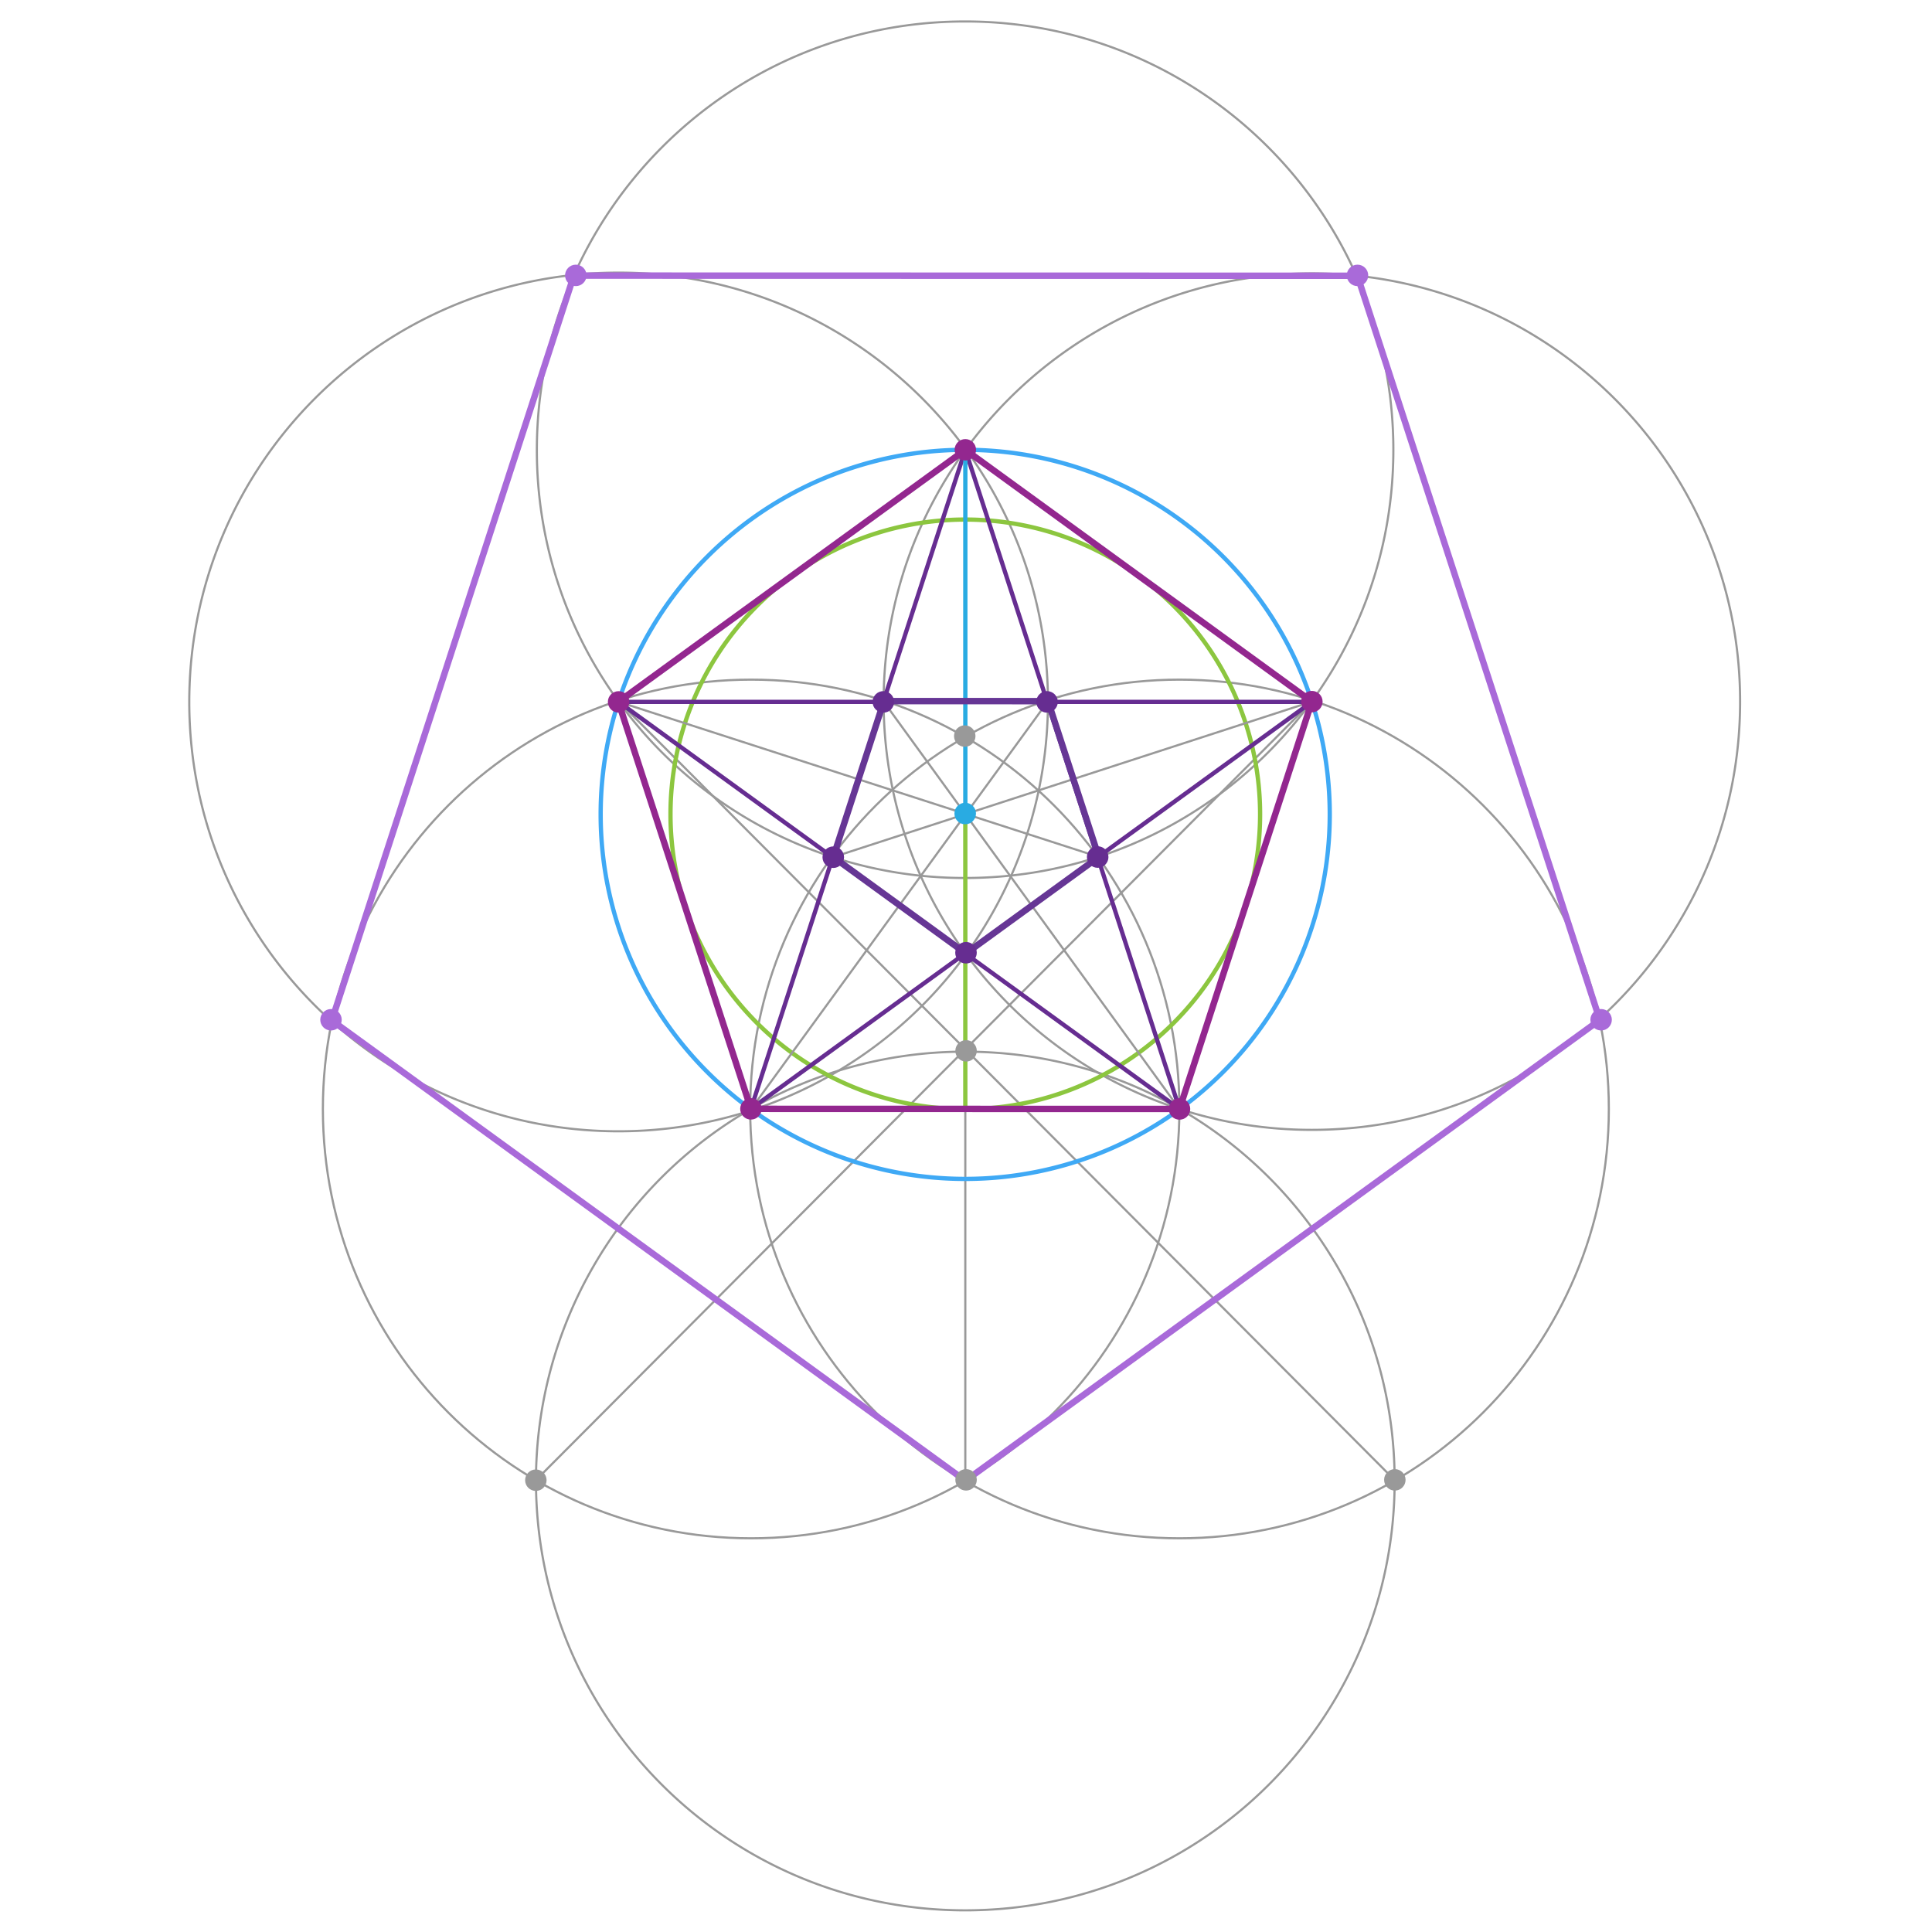 <svg xmlns="http://www.w3.org/2000/svg" viewBox="0 0 900 900">
  <defs>
    <style>
      .cls-1,
      .cls-10,
      .cls-11,
      .cls-2,
      .cls-3,
      .cls-4,
      .cls-5,
      .cls-7 {
        fill: none;
        stroke-miterlimit: 10;
      }

      .cls-1 {
        stroke: #999;
      }

      .cls-2 {
        stroke: #8cc63f;
      }

      .cls-2,
      .cls-3,
      .cls-4,
      .cls-5 {
        stroke-width: 2px;
      }

      .cls-3 {
        stroke: #3fa9f5;
      }

      .cls-4 {
        stroke: #662d91;
      }

      .cls-5 {
        stroke: #29abe2;
      }

      .cls-6 {
        fill: #93278f;
      }

      .cls-7 {
        stroke: #663695;
      }

      .cls-10,
      .cls-11,
      .cls-7 {
        stroke-width: 3px;
      }

      .cls-8 {
        fill: #29abe2;
      }

      .cls-9 {
        fill: #662d91;
      }

      .cls-10 {
        stroke: #93278f;
      }

      .cls-11 {
        stroke: #a96ad9;
      }

      .cls-12 {
        fill: #999;
      }

      .cls-13 {
        fill: #a96ad9;
      }

      * {
        animation-duration: 30s;
        animation-timing-function: cubic-bezier(0.645, 0.045, 0.355, 1);
        animation-iteration-count: infinite;
        animation-fill-mode: both;
        stroke-dasharray: 2000;
      }


      #circle-ml {
        animation-name: circle-m;
      }

      #circle-mr {
        animation-name: circle-m;
        animation-delay: 0.5s;
      }

      #citcle-tr {
        animation-name: circle-t;
        animation-delay: 0.5s
      }

      #citcle-tr-2 {
        animation-name: circle-top;
      }

      #circle-tl {
        animation-name: circle-t;
      }

      #circle-bot {
        animation-name: circle-bot;
      }

      #penta-bot {
        animation-name: hor;
      }

      #vert-c {
        animation-name: vert-c;
      }

      #vert-l {
        animation-name: verts;
        animation-delay: 0.5s
      }

      #vert-r {
        animation-name: verts;
      }

      #internal {
        animation-name: circum;
      }

      #external {
        animation-name: circum;
        animation-delay: 0.5s
      }

      #star {
        animation-name: star;
      }

      #R {
        animation-name: R;
        animation-delay: 0.5s
      }

      #r-2 {
        animation-name: R;
      }

      #penta-dots {}

      #dot-top {
        animation-name: dot-top;
      }

      #dot-mr {
        animation-name: dot-m;
        animation-delay: 0.5s
      }

      #dot-ml {
        animation-name: dot-m;
      }

      #dot-bl {
        animation-name: start-point
      }

      #dot-br {
        animation-name: dot-br;
      }

      #center {
        animation-name: center;
      }

      #inner-penta-dots {}

      #in-tr {
        animation-name: inner-dots;
      }

      #in-tl {
        animation-name: inner-dots;
        animation-delay: 0.2s
      }

      #in-ml {
        animation-name: inner-dots;
        animation-delay: 0.4s
      }

      #in-mr {
        animation-name: inner-dots;
        animation-delay: 0.6s
      }

      #in-bot {
        animation-name: inner-dots;
        animation-delay: 0.8s
      }

      #pentagon {
        animation-name: pentagon;
      }

      #pentagon-big {
        animation-name: pentagon-big;
      }

      #pentagon-small {
        animation-name: pentagon-small;
      }

      #to-center-lines {
        animation-name: to-center;
      }

      #grey-dots {}

      #vert-c-dot {
        animation-name: vert-c-dot;
      }

      #vert-l-dot {
        animation-name: vert-dots;
        animation-delay: 0.5s
      }

      #vert-r-dot {
        animation-name: vert-dots;
        animation-delay: 0.5s
      }

      #cross {
        animation-name: vert-dots;
      }

      #vert-c-dot-bot {
        animation-name: vert-c-dot-bot;
      }

      #big-penta-dots {}

      #big-ml {
        animation-name: big-dots;
      }

      #big-mr {
        animation-name: big-dots;
        animation-delay: 0.2s
      }

      #big-tl {
        animation-name: big-dots;
        animation-delay: 0.4s
      }

      #big-tr {
        animation-name: big-dots;
        animation-delay: 0.6s
      }

      @keyframes start-point {
        0% {
          opacity: 0;
        }

        5% {
          opacity: 1;
        }

        80% {
          opacity: 1
        }

        90% {
          opacity: 0;
        }

        100% {
          opacity: 0;
        }
      }

      @keyframes dot-br {
        0% {
          opacity: 0;
        }

        2% {
          opacity: 0;
        }

        6% {
          opacity: 1;
        }

        80% {
          opacity: 1;
        }

        90% {
          opacity: 0;
        }

        100% {
          opacity: 0;
        }
      }

      @keyframes pre {
        0% {
          opacity: 0
        }

        5% {
          opacity: 0.1;
        }

        95% {
          opacity: 0.1
        }

        100% {
          opacity: 0
        }
      }

      @keyframes hor {
        0% {
          stroke-dashoffset: 2000;
          opacity: 1
        }

        2% {
          stroke-dashoffset: 2000;
        }

        10% {
          stroke-dashoffset: 0;
        }

        40% {
          opacity: 1;
        }

        50% {
          opacity: 0;
        }

        100% {
          opacity: 0;
        }
      }

      @keyframes circle-m {
        0% {
          stroke-dashoffset: 2000;
          opacity: 1
        }

        5% {
          stroke-dashoffset: 2000;
        }

        10% {
          stroke-dashoffset: 0;
        }

        50% {
          opacity: 1;
        }

        60% {
          opacity: 0;
        }

        100% {
          opacity: 0;
        }
      }

      @keyframes vert-c-dot {
        0% {
          opacity: 0
        }

        10% {
          opacity: 0
        }

        15% {
          opacity: 1;
        }

        35% {
          opacity: 1
        }

        42% {
          opacity: 0
        }

        100% {
          opacity: 0
        }
      }

      @keyframes vert-c-dot-bot {
        0% {
          opacity: 0
        }

        10% {
          opacity: 0
        }

        15% {
          opacity: 1;
        }

        50% {
          opacity: 1
        }

        60% {
          opacity: 0
        }

        100% {
          opacity: 0
        }
      }

      @keyframes vert-c {
        0% {
          stroke-dashoffset: 2000;
          opacity: 1
        }

        10% {
          stroke-dashoffset: 2000;
        }

        15% {
          stroke-dashoffset: 0;
        }

        35% {
          opacity: 1;
        }

        42% {
          opacity: 0;
        }

        100% {
          opacity: 0;
        }
      }

      @keyframes circle-bot {
        0% {
          stroke-dashoffset: 2000;
          opacity: 1
        }

        15% {
          stroke-dashoffset: 2000;
        }

        20% {
          stroke-dashoffset: 0;
        }

        37% {
          opacity: 1;
        }

        42% {
          opacity: 0;
        }

        100% {
          opacity: 0;
        }
      }

      @keyframes vert-dots {
        0% {
          opacity: 0
        }

        17% {
          opacity: 0
        }

        22% {
          opacity: 1;
        }

        37% {
          opacity: 1
        }

        42% {
          opacity: 0
        }

        100% {
          opacity: 0
        }
      }

      @keyframes verts {
        0% {
          stroke-dashoffset: 2000;
          opacity: 1
        }

        22% {
          stroke-dashoffset: 2000;
        }

        27% {
          stroke-dashoffset: 0;
        }

        32% {
          opacity: 1;
        }

        42% {
          opacity: 0;
        }

        100% {
          opacity: 0;
        }
      }

      @keyframes dot-m {
        0% {
          opacity: 0
        }

        23% {
          opacity: 0
        }

        28% {
          opacity: 1
        }

        80% {
          opacity: 1
        }

        90% {
          opacity: 0
        }

        100% {
          opacity: 0
        }
      }

      @keyframes circle-t {
        0% {
          stroke-dashoffset: 2000;
          opacity: 1
        }

        28% {
          stroke-dashoffset: 2000;
        }

        33% {
          stroke-dashoffset: 0;
        }

        50% {
          opacity: 1;
        }

        60% {
          opacity: 0;
        }

        100% {
          opacity: 0;
        }
      }

      @keyframes circle-top {
        0% {
          stroke-dashoffset: 2000;
          opacity: 1
        }

        33% {
          stroke-dashoffset: 2000;
        }

        38% {
          stroke-dashoffset: 0;
        }

        50% {
          opacity: 1;
        }

        60% {
          opacity: 0;
        }

        100% {
          opacity: 0;
        }
      }

      @keyframes dot-top {
        0% {
          opacity: 0
        }

        30% {
          opacity: 0
        }

        35% {
          opacity: 1
        }

        80% {
          opacity: 1
        }

        90% {
          opacity: 0
        }

        100% {
          opacity: 0
        }
      }

      @keyframes pentagon {
        0% {
          opacity: 0
        }

        42% {
          opacity: 0
        }

        50% {
          opacity: 1
        }

        90% {
          opacity: 1;
        }

        100% {
          opacity: 0;
        }
      }

      @keyframes big-dots {
        0% {
          opacity: 0
        }

        35% {
          opacity: 0
        }

        40% {
          opacity: 1
        }

        50% {
          opacity: 1
        }

        60% {
          opacity: 0
        }

        100% {
          opacity: 0
        }
      }

      @keyframes inner-dots {
        0% {
          opacity: 0
        }

        37% {
          opacity: 0
        }

        42% {
          opacity: 1
        }

        60% {
          opacity: 1;
        }

        70% {
          opacity: 0;
        }

        100% {
          opacity: 0;
        }
      }

      @keyframes pentagon-big {
        0% {
          opacity: 0
        }

        47% {
          opacity: 0
        }

        52% {
          opacity: 1
        }

        55% {
          opacity: 1;
        }

        60% {
          opacity: 0;
        }

        100% {
          opacity: 0;
        }
      }

      @keyframes pentagon-small {
        0% {
          opacity: 0
        }

        50% {
          opacity: 0
        }

        55% {
          opacity: 1
        }

        60% {
          opacity: 0;
        }

        100% {
          opacity: 0;
        }
      }

      @keyframes to-center {
        0% {
          stroke-dashoffset: 2000;
          opacity: 1
        }

        65% {
          stroke-dashoffset: 2000;
        }

        70% {
          stroke-dashoffset: 0;
        }

        65% {
          opacity: 1;
        }

        75% {
          opacity: 0;
        }

        100% {
          opacity: 0;
        }
      }

      @keyframes star {
        0% {
          stroke-dashoffset: 2000;
          opacity: 1
        }

        50% {
          stroke-dashoffset: 2000;
        }

        60% {
          stroke-dashoffset: 0;
        }

        65% {
          opacity: 1;
        }

        70% {
          opacity: 0;
        }

        100% {
          opacity: 0;
        }
      }

      @keyframes center {
        0% {
          opacity: 0
        }

        65% {
          opacity: 0
        }

        75% {
          opacity: 1
        }

        85% {
          opacity: 1;
        }

        95% {
          opacity: 0;
        }

        100% {
          opacity: 0;
        }
      }

      @keyframes circum {
        0% {
          stroke-dashoffset: 2000;
          opacity: 1
        }

        75% {
          stroke-dashoffset: 2000;
        }

        80% {
          stroke-dashoffset: 0;
        }

        82% {
          opacity: 1;
        }

        87% {
          opacity: 0;
        }

        100% {
          opacity: 0;
        }
      }

      @keyframes R {
        0% {
          stroke-dashoffset: 2000;
          opacity: 1
        }

        72% {
          stroke-dashoffset: 2000;
        }

        77% {
          stroke-dashoffset: 0;
        }

        82% {
          opacity: 1;
        }

        87% {
          opacity: 0;
        }

        100% {
          opacity: 0;
        }
      }
    </style>
  </defs>
  <title>Pentagon</title>
  <g id="_09-Pentagon" data-name="09-Pentagon">
    <path id="circle-ml" class="cls-1"
      d="M549.41,516.6c0,110.46-89.32,200-199.5,200s-199.5-89.54-199.5-200,89.32-200,199.5-200,199.5,89.54,199.5,200" />
    <path id="circle-mr" class="cls-1"
      d="M349.46,516.6c0-110.46,89.54-200,200-200s200,89.54,200,200-89.54,200-200,200-200-89.54-200-200" />
    <path id="citcle-tr" class="cls-1"
      d="M549.46,516.62A199.58,199.58,0,0,1,411.63,326.84c0-110.18,89.32-199.49,199.49-199.49s199.49,89.32,199.49,199.49S721.3,526.33,611.12,526.33a199.34,199.34,0,0,1-61.66-9.71" />
    <path id="citcle-tr-2" data-name="citcle-tr" class="cls-1"
      d="M288.3,327a198.59,198.59,0,0,1-38.21-117.43C250.09,99.36,339.41,10,449.59,10S649.08,99.36,649.08,209.54,559.76,409,449.59,409A199.22,199.22,0,0,1,288.3,327" />
    <path id="circle-tl" class="cls-1"
      d="M350.34,517.12A199.83,199.83,0,0,1,288.17,527c-110.46,0-200-89.54-200-200s89.54-200,200-200,200,89.54,200,200A200.09,200.09,0,0,1,350.34,517.12" />
    <path id="circle-bot" class="cls-1"
      d="M349.76,516.62a199.08,199.08,0,0,1,99.92-26.71c110.46,0,200,89.54,200,200s-89.54,200-200,200-200-89.54-200-200A199.92,199.92,0,0,1,349.76,516.62" />
    <line id="penta-bot" class="cls-1" x1="349.81" y1="516.55" x2="549.46" y2="516.6" />
    <line id="vert-c" class="cls-1" x1="449.68" y1="343.27" x2="449.68" y2="689.91" />
    <line id="vert-l" class="cls-1" x1="249.62" y1="689.53" x2="611.12" y2="326.84" />
    <line id="vert-r" class="cls-1" x1="650" y1="689.8" x2="288.26" y2="326.83" />
    <path id="internal" class="cls-2"
      d="M449.63,516.69A137.33,137.33,0,1,1,587,379.36,137.33,137.33,0,0,1,449.63,516.69" />
    <path id="external" class="cls-3"
      d="M449.63,209.54A169.82,169.82,0,1,1,279.81,379.36,169.82,169.82,0,0,1,449.63,209.54" />
    <g id="to-center-lines">
      <line id="to-center-r" class="cls-1" x1="388.16" y1="399.26" x2="611.12" y2="326.83" />
      <line id="to-center-br" class="cls-1" x1="411.63" y1="326.84" x2="549.41" y2="516.6" />
      <line id="to-center-bl" class="cls-1" x1="488.2" y1="326.62" x2="349.91" y2="516.6" />
      <line id="to-center-t" class="cls-1" x1="449.96" y1="444.16" x2="449.59" y2="209.54" />
      <line id="to-center-l" class="cls-1" x1="511.84" y1="399.21" x2="288.3" y2="326.97" />
    </g>
    <polyline id="star" class="cls-4"
      points="449.69 209.54 549.46 516.6 288.17 326.97 611.12 326.97 349.81 516.55 449.69 209.54" />
    <line id="R" class="cls-5" x1="449.69" y1="378.97" x2="449.69" y2="209.54" />
    <line id="r-2" data-name="r" class="cls-2" x1="449.68" y1="379.03" x2="449.68" y2="516.75" />
    <g id="penta-dots">
      <circle id="dot-top" class="cls-6" cx="449.69" cy="209.54" r="5" />
      <circle id="dot-mr" class="cls-6" cx="611.12" cy="326.84" r="5" />
      <circle id="dot-ml" class="cls-6" cx="288.17" cy="326.97" r="5" />
      <circle id="dot-bl" class="cls-6" cx="349.81" cy="516.55" r="5" />
      <circle id="dot-br" class="cls-6" cx="549.46" cy="516.6" r="5" />
    </g>
    <polyline id="pentagon-small" class="cls-7"
      points="449.96 444.16 511.84 399.21 488.2 326.62 411.76 326.6 388.16 399.26 449.96 444.16" />
    <circle id="center" class="cls-8" cx="449.63" cy="378.97" r="5.02" />
    <g id="inner-penta-dots">
      <circle id="in-ml" class="cls-9" cx="388.17" cy="399.31" r="5.02" />
      <circle id="in-mr" class="cls-9" cx="511.34" cy="399.24" r="5.02" />
      <circle id="in-tr" class="cls-9" cx="487.75" cy="326.97" r="5.02" />
      <circle id="in-bot" class="cls-9" cx="450" cy="443.82" r="5.02" />
      <circle id="in-tl" class="cls-9" cx="411.5" cy="326.97" r="5.02" />
    </g>
    <polyline id="pentagon" class="cls-10"
      points="449.69 209.54 288.05 326.94 349.81 516.55 549.46 516.6 611.12 326.83 449.69 209.54" />
    <polyline id="pentagon-big" class="cls-11"
      points="449.72 689.79 745.25 475.14 632.34 128.47 267.31 128.39 154.57 475.35 449.72 689.79" />
    <g id="grey-dots">
      <circle id="vert-c-dot" class="cls-12" cx="449.42" cy="342.89" r="5" />
      <circle id="vert-l-dot" class="cls-12" cx="249.62" cy="689.53" r="5" />
      <circle id="vert-r-dot" class="cls-12" cx="649.77" cy="689.37" r="5" />
      <circle id="cross" class="cls-12" cx="450.03" cy="489.53" r="5" />
      <circle id="vert-c-dot-bot" class="cls-12" cx="450.03" cy="689.37" r="5" />
    </g>
    <g id="big-penta-dots">
      <circle id="big-mr" class="cls-13" cx="745.86" cy="475.04" r="5" />
      <circle id="big-tr" class="cls-13" cx="632.37" cy="128.29" r="5" />
      <circle id="big-tl" class="cls-13" cx="268.23" cy="128.29" r="5" />
      <circle id="big-ml" class="cls-13" cx="154.19" cy="475.04" r="5" />
    </g>
  </g>
</svg>